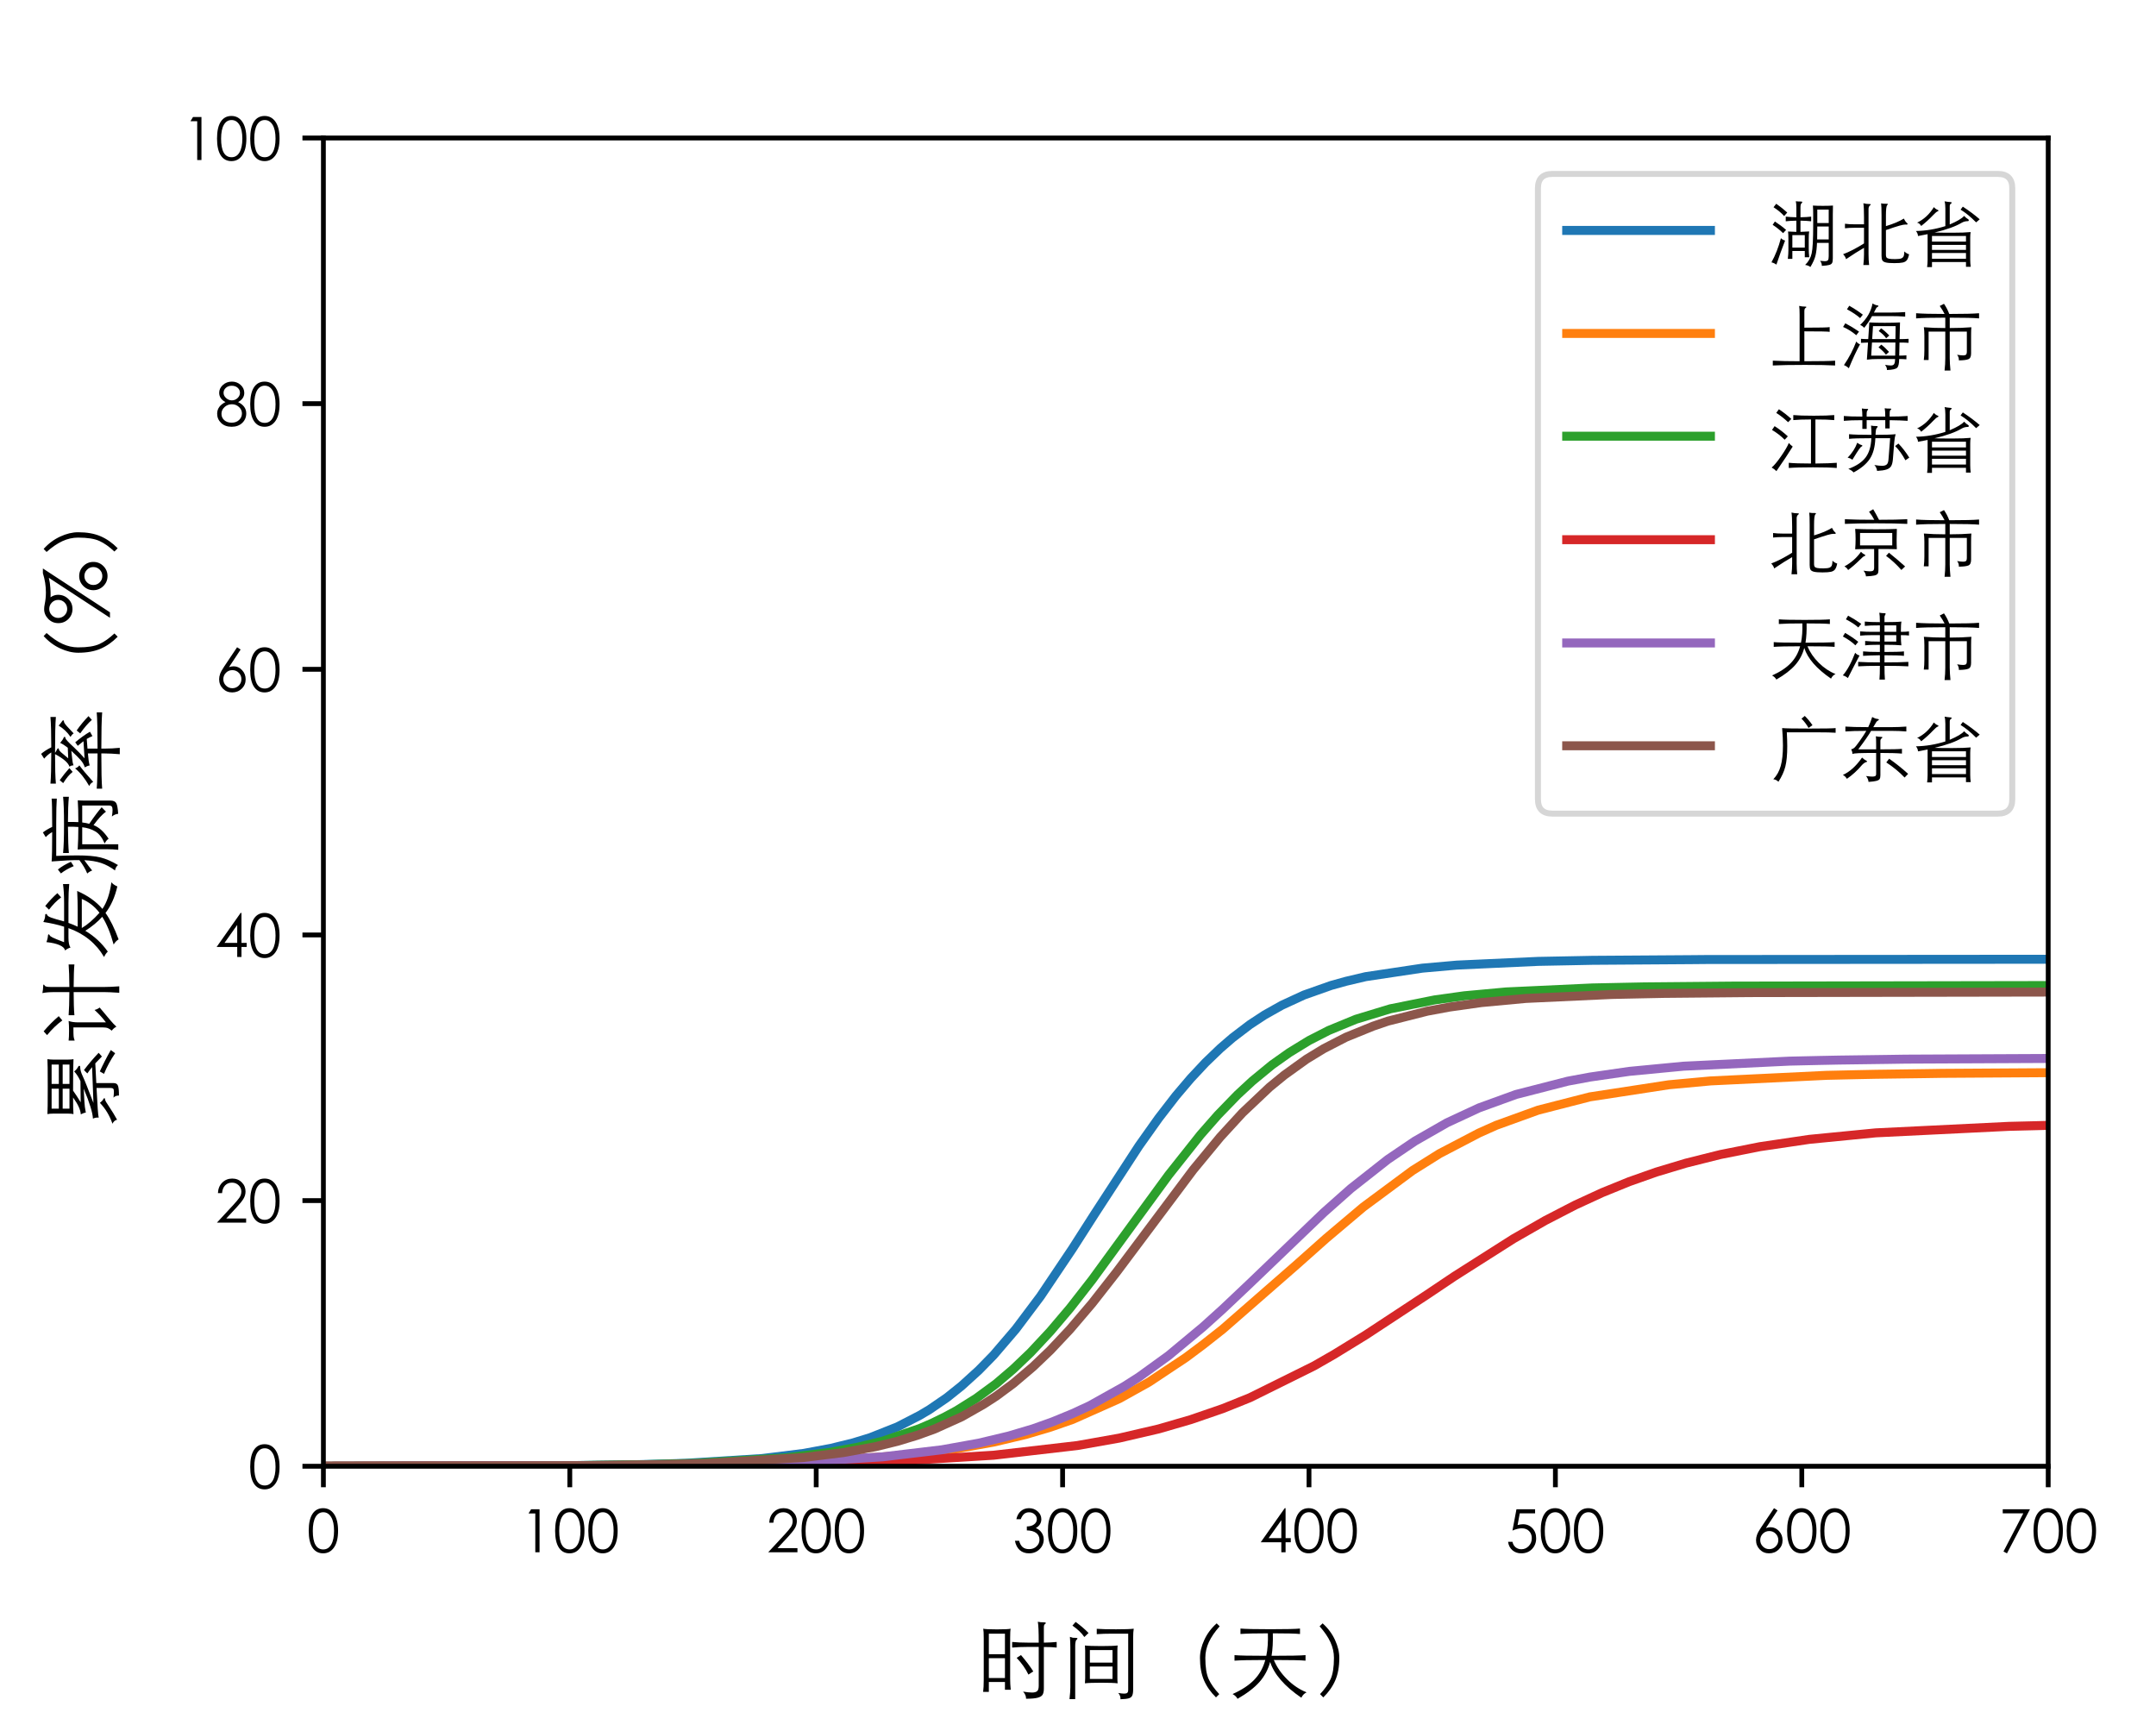 <?xml version="1.0" encoding="utf-8" standalone="no"?>
<!DOCTYPE svg PUBLIC "-//W3C//DTD SVG 1.1//EN"
  "http://www.w3.org/Graphics/SVG/1.1/DTD/svg11.dtd">
<!-- Created with matplotlib (https://matplotlib.org/) -->
<svg height="288pt" version="1.1" viewBox="0 0 360 288" width="360pt" xmlns="http://www.w3.org/2000/svg" xmlns:xlink="http://www.w3.org/1999/xlink">
 <defs>
  <style type="text/css">
*{stroke-linecap:butt;stroke-linejoin:round;}
  </style>
 </defs>
 <g id="figure_1">
  <g id="patch_1">
   <path d="M 0 288 
L 360 288 
L 360 0 
L 0 0 
z
" style="fill:#ffffff;"/>
  </g>
  <g id="axes_1">
   <g id="patch_2">
    <path d="M 54 244.8 
L 342 244.8 
L 342 23.04 
L 54 23.04 
z
" style="fill:#ffffff;"/>
   </g>
   <g id="matplotlib.axis_1">
    <g id="xtick_1">
     <g id="line2d_1">
      <defs>
       <path d="M 0 0 
L 0 3.5 
" id="m844ae0f417" style="stroke:#000000;stroke-width:0.8;"/>
      </defs>
      <g>
       <use style="stroke:#000000;stroke-width:0.8;" x="54" xlink:href="#m844ae0f417" y="244.8"/>
      </g>
     </g>
     <g id="text_1">
      <!-- 0 -->
      <defs>
       <path d="M 27.297 -1.797 
Q 15.703 -1.797 9.453 7.75 
Q 3.203 17.297 3.203 35.906 
Q 3.203 54.5 9.453 64.047 
Q 15.703 73.594 27.297 73.594 
Q 38.703 73.594 45.453 63.844 
Q 52.203 54.094 52.203 35.906 
Q 52.203 17.703 45.391 7.953 
Q 38.594 -1.797 27.297 -1.797 
z
M 27.5 66.797 
Q 19.203 66.797 14.594 58.797 
Q 10 50.797 10 35.703 
Q 10 4.703 27.5 4.703 
Q 36 4.703 40.75 12.844 
Q 45.5 21 45.5 35.703 
Q 45.5 50.797 40.594 58.797 
Q 35.703 66.797 27.5 66.797 
z
" id="STXihei-48"/>
      </defs>
      <g transform="translate(51.23 259.159)scale(0.1 -0.1)">
       <use xlink:href="#STXihei-48"/>
      </g>
     </g>
    </g>
    <g id="xtick_2">
     <g id="line2d_2">
      <g>
       <use style="stroke:#000000;stroke-width:0.8;" x="95.143" xlink:href="#m844ae0f417" y="244.8"/>
      </g>
     </g>
     <g id="text_2">
      <!-- 100 -->
      <defs>
       <path d="M 18.5 71.797 
L 32.594 71.797 
L 32.594 0 
L 25.5 0 
L 25.5 64.797 
L 14.203 64.797 
z
" id="STXihei-49"/>
      </defs>
      <g transform="translate(86.832 259.159)scale(0.1 -0.1)">
       <use xlink:href="#STXihei-49"/>
       <use x="55.4" xlink:href="#STXihei-48"/>
       <use x="110.8" xlink:href="#STXihei-48"/>
      </g>
     </g>
    </g>
    <g id="xtick_3">
     <g id="line2d_3">
      <g>
       <use style="stroke:#000000;stroke-width:0.8;" x="136.286" xlink:href="#m844ae0f417" y="244.8"/>
      </g>
     </g>
     <g id="text_3">
      <!-- 200 -->
      <defs>
       <path d="M 11.594 49.297 
L 4.703 49.297 
Q 5.203 60.297 12 66.938 
Q 18.797 73.594 28.594 73.594 
Q 38.094 73.594 44.438 67.344 
Q 50.797 61.094 50.797 52.094 
Q 50.797 45.406 47.25 39.703 
Q 43.703 34 36.5 26.203 
L 18.594 6.906 
L 51.797 6.906 
L 51.797 0 
L 3 0 
L 30.406 29.594 
Q 37.594 37.406 40.688 41.906 
Q 43.797 46.406 43.797 52 
Q 43.797 58 39.25 62.391 
Q 34.703 66.797 28.203 66.797 
Q 21.203 66.797 16.75 62.25 
Q 12.297 57.703 11.594 49.297 
z
" id="STXihei-50"/>
      </defs>
      <g transform="translate(127.975 259.159)scale(0.1 -0.1)">
       <use xlink:href="#STXihei-50"/>
       <use x="55.4" xlink:href="#STXihei-48"/>
       <use x="110.8" xlink:href="#STXihei-48"/>
      </g>
     </g>
    </g>
    <g id="xtick_4">
     <g id="line2d_4">
      <g>
       <use style="stroke:#000000;stroke-width:0.8;" x="177.429" xlink:href="#m844ae0f417" y="244.8"/>
      </g>
     </g>
     <g id="text_4">
      <!-- 300 -->
      <defs>
       <path d="M 13.203 55.203 
L 5.906 55.203 
Q 7.906 64.094 13.547 68.844 
Q 19.203 73.594 27 73.594 
Q 35.5 73.594 41.547 68.188 
Q 47.594 62.797 47.594 55.094 
Q 47.594 45.797 38.406 40.406 
Q 44.703 37.797 48.141 32.641 
Q 51.594 27.5 51.594 21.406 
Q 51.594 11.906 44.641 5.047 
Q 37.703 -1.797 27.094 -1.797 
Q 17.703 -1.797 11.594 3.547 
Q 5.5 8.906 3.5 19.203 
L 10.5 19.203 
Q 12.406 12.094 16.344 8.641 
Q 20.297 5.203 27.203 5.203 
Q 34.703 5.203 39.594 9.797 
Q 44.5 14.406 44.5 20.797 
Q 44.5 28 39.094 32.141 
Q 33.703 36.297 23.406 36.5 
L 23.406 43.094 
Q 30.797 43.094 35.438 46.5 
Q 40.094 49.906 40.094 55.094 
Q 40.094 60 36.344 63.344 
Q 32.594 66.703 27 66.703 
Q 22 66.703 18.75 63.844 
Q 15.5 61 13.203 55.203 
z
" id="STXihei-51"/>
      </defs>
      <g transform="translate(169.118 259.159)scale(0.1 -0.1)">
       <use xlink:href="#STXihei-51"/>
       <use x="55.4" xlink:href="#STXihei-48"/>
       <use x="110.8" xlink:href="#STXihei-48"/>
      </g>
     </g>
    </g>
    <g id="xtick_5">
     <g id="line2d_5">
      <g>
       <use style="stroke:#000000;stroke-width:0.8;" x="218.571" xlink:href="#m844ae0f417" y="244.8"/>
      </g>
     </g>
     <g id="text_5">
      <!-- 400 -->
      <defs>
       <path d="M 42.594 73.594 
L 44 73.594 
L 44 23.594 
L 52.703 23.594 
L 52.703 16.703 
L 44 16.703 
L 44 0 
L 36.906 0 
L 36.906 16.703 
L 2.5 16.703 
z
M 36.906 23.594 
L 36.906 53.5 
L 15.703 23.594 
z
" id="STXihei-52"/>
      </defs>
      <g transform="translate(210.26 259.159)scale(0.1 -0.1)">
       <use xlink:href="#STXihei-52"/>
       <use x="55.4" xlink:href="#STXihei-48"/>
       <use x="110.8" xlink:href="#STXihei-48"/>
      </g>
     </g>
    </g>
    <g id="xtick_6">
     <g id="line2d_6">
      <g>
       <use style="stroke:#000000;stroke-width:0.8;" x="259.714" xlink:href="#m844ae0f417" y="244.8"/>
      </g>
     </g>
     <g id="text_6">
      <!-- 500 -->
      <defs>
       <path d="M 49.203 71.797 
L 49.203 65 
L 23.594 65 
L 20 45.406 
Q 24.797 46.797 29 46.797 
Q 38.406 46.797 44.703 40.141 
Q 51 33.5 51 23.297 
Q 51 12.703 44.141 5.453 
Q 37.297 -1.797 26 -1.797 
Q 17.406 -1.797 11.344 3.344 
Q 5.297 8.5 4.094 17.406 
L 11.406 17.406 
Q 12.703 11.406 16.797 8.203 
Q 20.906 5 26.297 5 
Q 33.406 5 38.547 10.297 
Q 43.703 15.594 43.703 23.5 
Q 43.703 30.703 39.203 35.344 
Q 34.703 40 27 40 
Q 20.203 40 11.406 36.203 
L 18.094 71.797 
z
" id="STXihei-53"/>
      </defs>
      <g transform="translate(251.403 259.159)scale(0.1 -0.1)">
       <use xlink:href="#STXihei-53"/>
       <use x="55.4" xlink:href="#STXihei-48"/>
       <use x="110.8" xlink:href="#STXihei-48"/>
      </g>
     </g>
    </g>
    <g id="xtick_7">
     <g id="line2d_7">
      <g>
       <use style="stroke:#000000;stroke-width:0.8;" x="300.857" xlink:href="#m844ae0f417" y="244.8"/>
      </g>
     </g>
     <g id="text_7">
      <!-- 600 -->
      <defs>
       <path d="M 36.703 73.594 
L 42.594 69.797 
L 23.203 40.406 
Q 27.297 41.797 31 41.797 
Q 39 41.797 45 35.438 
Q 51 29.094 51 20.094 
Q 51 10.797 44.453 4.5 
Q 37.906 -1.797 28.5 -1.797 
Q 19.203 -1.797 12.953 4.594 
Q 6.703 11 6.703 20.203 
Q 6.703 24.594 8.391 29.25 
Q 10.094 33.906 14.906 41.094 
z
M 43.906 20.297 
Q 43.906 26.594 39.5 31 
Q 35.094 35.406 28.797 35.406 
Q 22.5 35.406 18.094 31 
Q 13.703 26.594 13.703 20.297 
Q 13.703 14 18.141 9.594 
Q 22.594 5.203 28.797 5.203 
Q 35 5.203 39.453 9.594 
Q 43.906 14 43.906 20.297 
z
" id="STXihei-54"/>
      </defs>
      <g transform="translate(292.546 259.159)scale(0.1 -0.1)">
       <use xlink:href="#STXihei-54"/>
       <use x="55.4" xlink:href="#STXihei-48"/>
       <use x="110.8" xlink:href="#STXihei-48"/>
      </g>
     </g>
    </g>
    <g id="xtick_8">
     <g id="line2d_8">
      <g>
       <use style="stroke:#000000;stroke-width:0.8;" x="342" xlink:href="#m844ae0f417" y="244.8"/>
      </g>
     </g>
     <g id="text_8">
      <!-- 700 -->
      <defs>
       <path d="M 7.203 71.797 
L 52.703 71.797 
L 14.297 -1.797 
L 8.406 1.203 
L 41.594 65 
L 7.203 65 
z
" id="STXihei-55"/>
      </defs>
      <g transform="translate(333.689 259.159)scale(0.1 -0.1)">
       <use xlink:href="#STXihei-55"/>
       <use x="55.4" xlink:href="#STXihei-48"/>
       <use x="110.8" xlink:href="#STXihei-48"/>
      </g>
     </g>
    </g>
    <g id="text_9">
     <!-- 时间（天） -->
     <defs>
      <path d="M 74.594 51.094 
Q 74.594 70.594 73.5 76 
Q 76.094 75.297 81.297 75.297 
Q 83 75.297 83 74.5 
Q 83 73.703 81.844 73.047 
Q 80.703 72.406 80.703 69.094 
L 80.703 51.094 
Q 89.094 51.203 96 51.906 
L 96 45.203 
Q 90.594 45.906 80.703 45.906 
L 80.703 -3.703 
Q 80.703 -8.406 79.25 -10.906 
Q 77.797 -13.406 73.297 -14.594 
Q 68.797 -15.797 59.5 -15.797 
Q 59.5 -11.094 55.906 -7.297 
Q 62.594 -8.406 66.641 -8.406 
Q 70.703 -8.406 72.641 -6.797 
Q 74.594 -5.203 74.594 -0.297 
L 74.594 46 
L 61.797 46 
Q 50.906 46 42.906 45.203 
L 42.906 51.906 
Q 50.797 51.094 61.797 51.094 
z
M 15.094 4.203 
L 15.094 -7.594 
L 8.297 -7.594 
Q 9 -1.906 9 6.703 
L 9 56.594 
Q 9 64.594 8.406 67.703 
Q 11.594 66.906 24.75 66.906 
Q 37.906 66.906 41.094 67.703 
Q 40.5 65.094 40.5 56.594 
L 40.5 8.094 
Q 40.5 1.703 41.203 -5.094 
L 34.297 -5.094 
L 34.297 4.203 
z
M 34.297 37.297 
L 34.297 61.797 
L 15.094 61.797 
L 15.094 37.297 
z
M 34.297 8.906 
L 34.297 32.594 
L 15.094 32.594 
L 15.094 8.906 
z
M 68.094 16.797 
L 62.297 13 
Q 57.297 23.406 48.297 32.906 
L 53.406 36.297 
Q 62.797 25.297 68.094 16.797 
z
" id="STXihei-26102"/>
      <path d="M 34 62.594 
L 29 57.797 
Q 24.203 64.906 14.797 71.406 
L 18.594 75.797 
Q 27.797 69.094 34 62.594 
z
M 87.906 67.703 
Q 87.203 64.094 87.203 56.406 
L 87.203 -4.703 
Q 87.203 -9.797 86.047 -12.141 
Q 84.906 -14.5 81.844 -15.344 
Q 78.797 -16.203 72.094 -16.406 
Q 72.406 -12.297 69.406 -8.906 
Q 74 -9.703 76.5 -9.703 
Q 79 -9.703 80.141 -8.797 
Q 81.297 -7.906 81.297 -5 
L 81.297 61.797 
L 62.203 61.797 
Q 51.5 61.797 43.797 61.203 
L 43.797 67.594 
Q 51.297 67 66.688 67 
Q 82.094 67 87.906 67.703 
z
M 11.797 58 
Q 14.297 57.094 15.188 56.938 
Q 16.094 56.797 18.438 56.797 
Q 20.797 56.797 20.797 56.047 
Q 20.797 55.297 19.297 54.094 
Q 18.906 53.797 18.5 51.797 
Q 18.094 49.797 18.094 47.5 
L 18.094 -16.297 
L 11.297 -16.297 
Q 12.297 -7.297 12.297 -2.406 
L 12.297 45.406 
Q 12.297 51.906 11.797 58 
z
M 68.703 2.594 
Q 63.203 3.297 49.141 3.297 
Q 35.094 3.297 29.703 2.594 
Q 30 7.094 30 8.797 
L 30 41.5 
Q 30 44.5 29.703 47.703 
Q 35 47 49.094 47 
Q 63.203 47 68.703 47.703 
Q 68.406 45.203 68.406 41.5 
L 68.406 8.797 
Q 68.406 5.203 68.703 2.594 
z
M 62.594 27.297 
L 62.594 42.203 
L 35.594 42.203 
L 35.594 27.297 
z
M 35.594 22.594 
L 35.594 7.797 
L 62.594 7.797 
L 62.594 22.594 
z
" id="STXihei-38388"/>
      <path d="M 90.406 70.594 
Q 81.703 60.797 77.5 51.688 
Q 73.297 42.594 73.297 33 
Q 73.297 16.203 77.344 7.453 
Q 81.406 -1.297 89.906 -10.297 
L 86 -14.203 
Q 76.406 -4.797 71.656 6.25 
Q 66.906 17.297 66.906 32.906 
Q 66.906 43.203 72.047 54.344 
Q 77.203 65.5 86.797 74.094 
z
" id="STXihei-65288"/>
      <path d="M 47.906 62.203 
Q 25.906 62.203 15.203 61.406 
L 15.203 67.906 
Q 23.703 67.094 51.047 67.094 
Q 78.406 67.094 86.203 67.906 
L 86.203 61.406 
Q 78.406 62.203 53.797 62.203 
Q 54.203 46.906 52.297 35.406 
Q 84.406 35.406 92.797 36.203 
L 92.797 29.594 
Q 84.906 30.406 55 30.406 
Q 60.203 17.906 70.844 7.344 
Q 81.5 -3.203 94.094 -8.203 
Q 90.094 -9.906 87.797 -14.594 
Q 57.594 6.094 50.594 28.094 
Q 47 14.594 37.953 4.297 
Q 28.906 -6 11.703 -15.906 
Q 10.094 -12.594 5.797 -10.203 
Q 22.406 -2.797 31.75 6.953 
Q 41.094 16.703 44.797 30.406 
Q 18.5 30.406 8.094 29.594 
L 8.094 36.203 
Q 15.906 35.406 46 35.406 
Q 48.406 46.797 47.906 62.203 
z
" id="STXihei-22825"/>
      <path d="M 13.203 74.094 
Q 22.797 65.5 27.938 54.344 
Q 33.094 43.203 33.094 32.906 
Q 33.094 17.297 28.344 6.25 
Q 23.594 -4.797 14 -14.203 
L 10.094 -10.297 
Q 18.594 -1.297 22.641 7.453 
Q 26.703 16.203 26.703 33 
Q 26.703 42.594 22.5 51.688 
Q 18.297 60.797 9.594 70.594 
z
" id="STXihei-65289"/>
     </defs>
     <g transform="translate(163 281.403)scale(0.14 -0.14)">
      <use xlink:href="#STXihei-26102"/>
      <use x="100" xlink:href="#STXihei-38388"/>
      <use x="200" xlink:href="#STXihei-65288"/>
      <use x="300" xlink:href="#STXihei-22825"/>
      <use x="400" xlink:href="#STXihei-65289"/>
     </g>
    </g>
   </g>
   <g id="matplotlib.axis_2">
    <g id="ytick_1">
     <g id="line2d_9">
      <defs>
       <path d="M 0 0 
L -3.5 0 
" id="m0306d493b7" style="stroke:#000000;stroke-width:0.8;"/>
      </defs>
      <g>
       <use style="stroke:#000000;stroke-width:0.8;" x="54" xlink:href="#m0306d493b7" y="244.8"/>
      </g>
     </g>
     <g id="text_10">
      <!-- 0 -->
      <g transform="translate(41.459 248.48)scale(0.1 -0.1)">
       <use xlink:href="#STXihei-48"/>
      </g>
     </g>
    </g>
    <g id="ytick_2">
     <g id="line2d_10">
      <g>
       <use style="stroke:#000000;stroke-width:0.8;" x="54" xlink:href="#m0306d493b7" y="200.448"/>
      </g>
     </g>
     <g id="text_11">
      <!-- 20 -->
      <g transform="translate(35.919 204.128)scale(0.1 -0.1)">
       <use xlink:href="#STXihei-50"/>
       <use x="55.4" xlink:href="#STXihei-48"/>
      </g>
     </g>
    </g>
    <g id="ytick_3">
     <g id="line2d_11">
      <g>
       <use style="stroke:#000000;stroke-width:0.8;" x="54" xlink:href="#m0306d493b7" y="156.096"/>
      </g>
     </g>
     <g id="text_12">
      <!-- 40 -->
      <g transform="translate(35.919 159.776)scale(0.1 -0.1)">
       <use xlink:href="#STXihei-52"/>
       <use x="55.4" xlink:href="#STXihei-48"/>
      </g>
     </g>
    </g>
    <g id="ytick_4">
     <g id="line2d_12">
      <g>
       <use style="stroke:#000000;stroke-width:0.8;" x="54" xlink:href="#m0306d493b7" y="111.744"/>
      </g>
     </g>
     <g id="text_13">
      <!-- 60 -->
      <g transform="translate(35.919 115.424)scale(0.1 -0.1)">
       <use xlink:href="#STXihei-54"/>
       <use x="55.4" xlink:href="#STXihei-48"/>
      </g>
     </g>
    </g>
    <g id="ytick_5">
     <g id="line2d_13">
      <g>
       <use style="stroke:#000000;stroke-width:0.8;" x="54" xlink:href="#m0306d493b7" y="67.392"/>
      </g>
     </g>
     <g id="text_14">
      <!-- 80 -->
      <defs>
       <path d="M 38.406 39.406 
Q 52 32.703 52 20.594 
Q 52 11 45.25 4.594 
Q 38.5 -1.797 27.594 -1.797 
Q 16.594 -1.797 10 4.594 
Q 3.406 11 3.406 20 
Q 3.406 32.594 17.297 39.406 
Q 6.797 45 6.797 54.906 
Q 6.797 62.297 12.938 67.938 
Q 19.094 73.594 28.094 73.594 
Q 36.5 73.594 42.594 68.094 
Q 48.703 62.594 48.703 54.703 
Q 48.703 45.094 38.406 39.406 
z
M 41.5 55 
Q 41.5 59.797 37.75 63.25 
Q 34 66.703 27.703 66.703 
Q 21.906 66.703 18 63.25 
Q 14.094 59.797 14.094 54.797 
Q 14.094 50 18.344 46.141 
Q 22.594 42.297 28 42.297 
Q 33.406 42.297 37.453 46.094 
Q 41.5 49.906 41.5 55 
z
M 44.797 20.5 
Q 44.797 26.594 39.844 31.188 
Q 34.906 35.797 28.094 35.797 
Q 20.797 35.797 15.688 31.047 
Q 10.594 26.297 10.594 19.797 
Q 10.594 13.406 15.297 9.203 
Q 20 5 27.703 5 
Q 35.203 5 40 9.5 
Q 44.797 14 44.797 20.5 
z
" id="STXihei-56"/>
      </defs>
      <g transform="translate(35.919 71.072)scale(0.1 -0.1)">
       <use xlink:href="#STXihei-56"/>
       <use x="55.4" xlink:href="#STXihei-48"/>
      </g>
     </g>
    </g>
    <g id="ytick_6">
     <g id="line2d_14">
      <g>
       <use style="stroke:#000000;stroke-width:0.8;" x="54" xlink:href="#m0306d493b7" y="23.04"/>
      </g>
     </g>
     <g id="text_15">
      <!-- 100 -->
      <g transform="translate(30.378 26.72)scale(0.1 -0.1)">
       <use xlink:href="#STXihei-49"/>
       <use x="55.4" xlink:href="#STXihei-48"/>
       <use x="110.8" xlink:href="#STXihei-48"/>
      </g>
     </g>
    </g>
    <g id="text_16">
     <!-- 累计发病率（%） -->
     <defs>
      <path d="M 47 26.297 
L 33.094 25.594 
Q 25.094 25.203 18.5 23.797 
Q 18.203 26.406 16.406 29.797 
Q 24.406 30.203 36.5 39 
Q 21.797 39 16.703 38.5 
Q 17.297 40.797 17.297 45.094 
L 17.297 62.594 
Q 17.297 66.703 16.703 69.594 
Q 20.703 69.203 49.391 69.203 
Q 78.094 69.203 82.203 69.594 
Q 81.703 65.703 81.703 62.594 
L 81.703 45.094 
Q 81.703 41 82.203 38.5 
Q 75.203 39 44.703 39 
Q 38.797 34.797 30.797 29.906 
L 56 30.203 
Q 63.203 33.5 67.594 37.703 
Q 70 34.5 73.406 32.797 
Q 74.297 32.297 74.297 31.594 
Q 74.297 30.5 72.797 30.5 
Q 68.203 30.5 61.953 27.5 
Q 55.703 24.5 30 14.703 
L 72.703 16.297 
Q 69.094 19.297 65.203 22 
L 69.203 26 
Q 79.703 18.094 89.797 8.5 
L 85.406 4.594 
Q 81.094 8.906 77.203 12.5 
L 53.703 11.297 
L 53.703 -9.406 
Q 53.703 -13.703 50 -14.75 
Q 46.297 -15.797 38.797 -15.703 
Q 39.094 -12 36.406 -9.203 
Q 41 -9.703 43.641 -9.703 
Q 46.297 -9.703 47.094 -8.75 
Q 47.906 -7.797 47.906 -5 
L 47.906 11 
Q 16.094 9.5 12.5 8.406 
Q 12.906 12.094 11.297 15.297 
Q 22 15.797 47 26.297 
z
M 52.703 56 
L 75.797 56 
L 75.797 64.594 
L 52.703 64.594 
z
M 47 64.594 
L 23.203 64.594 
L 23.203 56 
L 47 56 
z
M 52.703 51.406 
L 52.703 43.297 
L 75.797 43.297 
L 75.797 51.406 
z
M 47 43.297 
L 47 51.406 
L 23.203 51.406 
L 23.203 43.297 
z
M 93.094 -6 
L 89.297 -11.203 
Q 77.297 -3 64.703 2.094 
L 67.594 7.094 
Q 80.094 1.406 93.094 -6 
z
M 30.094 7 
Q 32.5 3.906 34.406 3 
Q 35.703 2.406 35.703 1.656 
Q 35.703 0.906 33.594 0.703 
Q 32.297 0.594 25.297 -4.156 
Q 18.297 -8.906 10 -13.5 
Q 9.203 -9.797 5.203 -8 
Q 19.703 -3 30.094 7 
z
" id="STXihei-32047"/>
      <path d="M 68.297 43.406 
Q 85.297 43.5 95.203 44.297 
L 95.203 37.406 
Q 87.203 38.203 68.297 38.297 
L 68.297 1.906 
Q 68.297 -5.703 69.094 -16.094 
L 61.406 -16.094 
Q 62.203 -3.703 62.203 1.906 
L 62.203 38.297 
Q 44.406 38.297 34.594 37.406 
L 34.594 44.297 
Q 44.797 43.5 62.203 43.406 
L 62.203 60.297 
Q 62.203 70.703 61 75.594 
Q 65.703 74.703 68.453 74.703 
Q 71.203 74.703 71.203 74.094 
Q 71.203 73.5 69.75 72.703 
Q 68.297 71.906 68.297 65.297 
z
M 33.5 56.094 
L 28.406 51.797 
Q 21.5 61.297 10.906 70 
L 15.406 74.094 
Q 25.094 65.906 33.5 56.094 
z
M 26.094 32.297 
L 26.094 -0.203 
Q 34 5.703 40.906 13.406 
Q 41.703 9.906 43.797 7.297 
L 28.906 -5.203 
Q 24.094 -9.203 21 -12.703 
Q 19.203 -9.297 16.203 -7.094 
Q 18.406 -4.594 19.25 -2.438 
Q 20.094 -0.297 20.094 4 
L 20.094 38.594 
Q 12.094 38.594 9.75 38.391 
Q 7.406 38.203 4.406 37.094 
L 4.406 44.297 
Q 8.406 43.797 15.797 43.797 
Q 23.203 43.797 27.797 44.297 
Q 26.094 40.094 26.094 32.297 
z
" id="STXihei-35745"/>
      <path d="M 35.297 24.406 
Q 25.797 8.406 10.5 -2.406 
Q 7.703 0.5 4 2 
Q 28.5 16.406 38.5 44.5 
L 27.094 44.5 
Q 18.703 44.5 15.297 42.094 
Q 14.297 45.703 11.797 48.594 
Q 15.5 49.094 18.141 54.938 
Q 20.797 60.797 21.797 70.797 
Q 25.703 69.203 29.906 68.906 
Q 31.094 68.797 31.094 68.094 
Q 31.094 67.406 29.938 66.906 
Q 28.797 66.406 27.188 63.203 
Q 25.594 60 21.703 49.703 
L 40.203 49.703 
Q 43.797 61 45.797 74.5 
Q 49.906 72.297 53.594 72.297 
Q 55.406 72.297 55.406 71.203 
Q 55.406 70.297 54 69.75 
Q 52.594 69.203 51.094 65.297 
Q 49.594 61.406 46.5 49.703 
L 68.203 49.703 
Q 82 49.703 91 51 
L 91.094 43.594 
Q 81.703 44.5 68.297 44.5 
L 44.703 44.5 
Q 42.797 39 40.203 33.5 
L 60.703 33.5 
Q 71.094 33.5 82.797 34.094 
Q 74.594 15.203 61.406 4 
Q 73.297 -4.094 93.203 -6.703 
Q 90.297 -8.906 88.203 -13.797 
Q 69.297 -9.5 56.594 0.297 
Q 44.906 -8 25.094 -15.297 
Q 22.906 -11.703 18.906 -9.406 
Q 39.406 -3.797 52 4.203 
Q 43 12.297 35.297 24.406 
z
M 38.594 28.594 
Q 44.594 18.406 56.797 7.5 
Q 68 16 73.297 28.594 
z
M 80.203 57.703 
L 75.203 53.203 
Q 69.297 61.094 60.5 67.703 
L 64.906 72.203 
Q 74.203 64.594 80.203 57.703 
z
" id="STXihei-21457"/>
      <path d="M 19.594 31.5 
Q 19.703 43.5 18 64.594 
Q 24.203 63.906 53 63.906 
Q 50.797 68 47 71.594 
L 52.594 75 
Q 56.094 70.5 59.203 63.906 
Q 88.594 63.906 92.906 64.594 
L 92.906 58.406 
Q 84.594 59.094 64.297 59.094 
L 24.594 59.094 
Q 25.203 43.594 25.203 34.203 
Q 25.203 15.906 22.75 6.156 
Q 20.297 -3.594 13.703 -14.594 
Q 11.5 -11.797 7.297 -11 
Q 13.406 -2.797 16.203 5.641 
Q 19 14.094 19.5 25.594 
Q 11.297 19.703 7.203 16.203 
Q 6.094 19.406 3.594 22.094 
Q 11.406 25.203 19.594 31.5 
z
M 17.594 41.594 
L 12.406 38.203 
Q 8.797 47 3.703 53.5 
L 8.406 57.094 
Q 13.5 50.797 17.594 41.594 
z
M 59.406 45.094 
Q 37.094 44.906 28.094 44 
L 28.094 50.906 
Q 38.594 49.797 61.844 49.797 
Q 85.094 49.797 95.094 50.906 
L 95.094 44 
Q 83.906 45.094 65.094 45.094 
Q 65.203 38.703 64.906 32.703 
Q 81.094 32.703 90.906 33.406 
Q 90.594 30 90.594 25.203 
L 90.594 -5.5 
Q 90.594 -10.703 87.594 -12.453 
Q 84.594 -14.203 74.797 -14.797 
Q 74.5 -10.797 71.594 -7.297 
Q 76.5 -8.094 79.297 -8.094 
Q 82.094 -8.094 83.391 -7.25 
Q 84.703 -6.406 84.703 -3.703 
L 84.703 28.094 
L 64.5 28.094 
Q 63.906 23.203 62.906 19.703 
Q 76.5 10.406 82.594 4.906 
L 77.406 -0.203 
Q 72.203 6.703 61.297 14.594 
Q 57.703 5 45.094 -3.406 
Q 43.203 -0.5 39.406 1.297 
Q 49.906 5.797 53.844 12.5 
Q 57.797 19.203 58.797 28.094 
L 38.5 28.094 
L 38.5 -14.906 
L 31.906 -14.906 
Q 32.594 -8.203 32.594 -1.594 
L 32.594 25.5 
Q 32.594 31 32.203 33.5 
Q 43.906 32.703 59.094 32.703 
Q 59.5 37.797 59.406 45.094 
z
" id="STXihei-30149"/>
      <path d="M 46 60.5 
Q 21.906 60.5 10.797 59.5 
L 10.797 66 
Q 21.406 65 48 65 
Q 45.203 69.594 40.594 73.5 
L 46.297 77.094 
Q 50.297 72.594 54.094 65 
Q 79.203 65 90.297 66 
L 90.297 59.5 
Q 79.094 60.5 47.5 60.5 
Q 49.5 59.094 51.203 58.344 
Q 52.906 57.594 52.906 56.797 
Q 52.906 56 51.406 55.797 
Q 49.906 55.594 47.047 52 
Q 44.203 48.406 41 44.797 
L 53.594 45.297 
Q 57.5 50.203 59.406 54.406 
Q 63.297 51.094 64.938 50.547 
Q 66.594 50 66.594 49.094 
Q 66.594 48.203 64.844 48 
Q 63.094 47.797 53.906 37.797 
Q 47.594 31.094 41 25.297 
L 61.406 26.594 
Q 59.406 29.203 55.906 33.406 
L 60.094 36.406 
Q 67.797 27.297 72.703 18.906 
L 67.5 15.906 
Q 66.094 19.406 64.094 22.703 
L 52.594 21.797 
L 52.594 9.797 
Q 85.297 9.797 95.797 10.797 
L 95.797 4.297 
Q 82.703 5.297 52.594 5.297 
L 52.594 1.094 
Q 52.594 -7.5 53.5 -16.703 
L 45.906 -16.703 
Q 46.797 -5.906 46.797 1.094 
L 46.797 5.297 
Q 16 5.297 4.797 4.297 
L 4.797 10.797 
Q 15.797 9.797 46.797 9.797 
L 46.797 21.297 
Q 37.297 20.594 32.5 19.203 
Q 32 22.203 30.203 25 
Q 34.703 26.297 38.844 29.891 
Q 43 33.5 49.906 41.094 
L 40.094 40 
Q 35.594 39.594 32.594 38.5 
Q 32.594 41.406 31 43.297 
Q 38 45.406 46 60.5 
z
M 80 56.203 
Q 83.297 53.297 84.797 52.391 
Q 86.297 51.5 86.297 50.797 
Q 86.297 49.906 85.047 49.906 
Q 83.797 49.906 81.844 48.453 
Q 79.906 47 76.656 43.891 
Q 73.406 40.797 70.703 38.297 
Q 69.406 40.5 66.5 42 
Q 74.906 47.703 80 56.203 
z
M 29.297 43.406 
L 24.797 39.5 
Q 20.594 45 11.406 50.797 
L 14.906 54.906 
Q 22.797 49.297 29.297 43.406 
z
M 32.594 31.5 
Q 25.703 26.5 12.906 15 
Q 11.094 18.5 7.906 19.703 
Q 21.5 27.406 29 36.594 
Q 30 33.406 32.594 31.5 
z
M 91.297 20.594 
L 86.797 16.594 
Q 81.297 23 70.703 30.5 
L 74.203 34.703 
Q 83.297 28.406 91.297 20.594 
z
" id="STXihei-29575"/>
      <path d="M 67.406 75 
L 15.094 -5 
L 8.594 -5 
L 56.297 67.906 
Q 50.5 66.5 44.453 66.094 
Q 38.406 65.703 35.594 65.797 
L 33 65.906 
Q 36 61.703 36 57 
Q 36 49.797 31.141 44.75 
Q 26.297 39.703 19 39.703 
Q 12 39.703 7.094 44.594 
Q 2.203 49.5 2.203 56.594 
Q 2.203 63.703 7.25 68.594 
Q 12.297 73.5 18.906 73.5 
Q 21.594 73.5 25 72.797 
Q 31.594 71.406 38.906 71.406 
Q 50.5 71.406 61.703 75 
z
M 29.906 56.703 
Q 29.906 61.203 26.75 64.297 
Q 23.594 67.406 19.094 67.406 
Q 14.703 67.406 11.547 64.25 
Q 8.406 61.094 8.406 56.703 
Q 8.406 52.297 11.547 49.141 
Q 14.703 46 19.094 46 
Q 23.594 46 26.75 49.094 
Q 29.906 52.203 29.906 56.703 
z
M 41.5 14.797 
Q 41.5 21.703 46.453 26.703 
Q 51.406 31.703 58.297 31.703 
Q 65.297 31.703 70.25 26.75 
Q 75.203 21.797 75.203 14.797 
Q 75.203 7.797 70.25 2.844 
Q 65.297 -2.094 58.297 -2.094 
Q 51.406 -2.094 46.453 2.844 
Q 41.5 7.797 41.5 14.797 
z
M 69.094 14.797 
Q 69.094 19.203 65.938 22.344 
Q 62.797 25.5 58.297 25.5 
Q 53.906 25.5 50.797 22.344 
Q 47.703 19.203 47.703 14.797 
Q 47.703 10.406 50.797 7.25 
Q 53.906 4.094 58.297 4.094 
Q 62.797 4.094 65.938 7.188 
Q 69.094 10.297 69.094 14.797 
z
" id="STXihei-37"/>
     </defs>
     <g transform="translate(17.661 188.345)rotate(-90)scale(0.14 -0.14)">
      <use xlink:href="#STXihei-32047"/>
      <use x="100" xlink:href="#STXihei-35745"/>
      <use x="200" xlink:href="#STXihei-21457"/>
      <use x="300" xlink:href="#STXihei-30149"/>
      <use x="400" xlink:href="#STXihei-29575"/>
      <use x="500" xlink:href="#STXihei-65288"/>
      <use x="600" xlink:href="#STXihei-37"/>
      <use x="677.5" xlink:href="#STXihei-65289"/>
     </g>
    </g>
   </g>
   <g id="line2d_15">
    <path clip-path="url(#p97cef08b1e)" d="M 54 244.8 
L 95.966 244.689 
L 98.846 244.645 
L 106.663 244.534 
L 110.777 244.423 
L 114.48 244.312 
L 127.234 243.514 
L 134.229 242.649 
L 138.754 241.806 
L 142.457 240.897 
L 145.337 240.01 
L 149.863 238.214 
L 153.566 236.307 
L 155.211 235.331 
L 158.091 233.357 
L 160.56 231.384 
L 163.44 228.767 
L 165.909 226.239 
L 169.611 221.914 
L 173.726 216.437 
L 179.074 208.476 
L 182.777 202.688 
L 190.183 191.311 
L 193.474 186.677 
L 196.354 182.951 
L 198.823 180.046 
L 201.291 177.407 
L 203.76 175.034 
L 205.817 173.26 
L 208.697 171.065 
L 211.166 169.446 
L 214.046 167.827 
L 217.749 166.12 
L 222.274 164.523 
L 224.743 163.835 
L 228.034 163.059 
L 237.497 161.64 
L 243.257 161.13 
L 256.834 160.509 
L 262.594 160.398 
L 265.886 160.332 
L 282.343 160.221 
L 284.811 160.199 
L 341.589 160.154 
L 341.589 160.154 
" style="fill:none;stroke:#1f77b4;stroke-linecap:square;stroke-width:1.5;"/>
   </g>
   <g id="line2d_16">
    <path clip-path="url(#p97cef08b1e)" d="M 54 244.8 
L 102.137 244.689 
L 104.606 244.667 
L 114.891 244.556 
L 118.183 244.49 
L 124.354 244.379 
L 128.88 244.246 
L 132.583 244.135 
L 149.451 243.115 
L 159.326 241.939 
L 165.909 240.764 
L 171.257 239.5 
L 175.371 238.28 
L 179.074 236.994 
L 186.891 233.512 
L 191.829 230.763 
L 198 226.66 
L 200.88 224.509 
L 204.171 221.914 
L 216.514 211.137 
L 221.451 206.746 
L 227.623 201.535 
L 235.851 195.436 
L 240.377 192.598 
L 246.96 189.16 
L 249.84 187.874 
L 256.834 185.346 
L 265.474 183.129 
L 278.64 181.111 
L 285.634 180.467 
L 304.971 179.536 
L 309.909 179.425 
L 313.2 179.359 
L 321.429 179.248 
L 324.309 179.203 
L 341.589 179.093 
L 341.589 179.093 
" style="fill:none;stroke:#ff7f0e;stroke-linecap:square;stroke-width:1.5;"/>
   </g>
   <g id="line2d_17">
    <path clip-path="url(#p97cef08b1e)" d="M 54 244.8 
L 96.377 244.689 
L 99.257 244.645 
L 107.897 244.534 
L 112.011 244.423 
L 116.126 244.312 
L 131.349 243.381 
L 138.343 242.516 
L 143.28 241.607 
L 147.394 240.609 
L 153.566 238.502 
L 155.623 237.615 
L 157.68 236.617 
L 159.737 235.508 
L 163.029 233.446 
L 166.32 231.029 
L 169.2 228.567 
L 172.08 225.817 
L 175.371 222.291 
L 178.663 218.411 
L 182.366 213.665 
L 189.771 203.508 
L 195.12 196.19 
L 200.469 189.449 
L 203.349 186.167 
L 206.64 182.774 
L 209.109 180.49 
L 212.4 177.784 
L 215.28 175.744 
L 218.571 173.726 
L 221.863 172.041 
L 226.389 170.178 
L 232.149 168.426 
L 239.554 166.94 
L 244.491 166.253 
L 251.486 165.61 
L 265.886 164.944 
L 271.234 164.833 
L 274.526 164.767 
L 286.869 164.656 
L 289.337 164.634 
L 341.589 164.545 
L 341.589 164.545 
" style="fill:none;stroke:#2ca02c;stroke-linecap:square;stroke-width:1.5;"/>
   </g>
   <g id="line2d_18">
    <path clip-path="url(#p97cef08b1e)" d="M 54 244.8 
L 108.72 244.689 
L 111.189 244.667 
L 123.531 244.556 
L 126.411 244.512 
L 133.406 244.401 
L 137.109 244.312 
L 142.046 244.201 
L 148.217 243.979 
L 151.097 243.869 
L 165.909 242.959 
L 179.897 241.341 
L 186.891 240.099 
L 193.474 238.569 
L 198.823 237.016 
L 204.171 235.176 
L 208.697 233.357 
L 219.394 228.057 
L 222.686 226.172 
L 228.034 222.89 
L 238.32 216.126 
L 242.846 213.088 
L 252.72 206.813 
L 258.069 203.752 
L 263.006 201.202 
L 267.531 199.117 
L 272.057 197.277 
L 276.583 195.68 
L 281.52 194.194 
L 287.28 192.753 
L 293.863 191.445 
L 302.091 190.225 
L 313.2 189.138 
L 335.417 188.052 
L 339.943 187.941 
L 341.589 187.896 
L 341.589 187.896 
" style="fill:none;stroke:#d62728;stroke-linecap:square;stroke-width:1.5;"/>
   </g>
   <g id="line2d_19">
    <path clip-path="url(#p97cef08b1e)" d="M 54 244.8 
L 103.371 244.689 
L 105.84 244.667 
L 115.714 244.556 
L 119.006 244.49 
L 124.766 244.379 
L 129.703 244.223 
L 132.994 244.113 
L 147.394 243.226 
L 157.269 242.05 
L 163.44 240.941 
L 168.377 239.766 
L 172.491 238.546 
L 175.783 237.371 
L 179.074 236.018 
L 181.954 234.688 
L 187.714 231.472 
L 190.183 229.898 
L 195.12 226.327 
L 200.88 221.537 
L 204.171 218.566 
L 208.697 214.286 
L 221.04 202.444 
L 225.566 198.43 
L 231.737 193.573 
L 236.263 190.513 
L 241.611 187.453 
L 246.96 184.969 
L 253.131 182.729 
L 261.771 180.512 
L 265.474 179.824 
L 272.057 178.871 
L 281.109 178.006 
L 298.8 177.163 
L 303.737 177.052 
L 307.029 176.986 
L 315.257 176.875 
L 318.137 176.831 
L 341.589 176.72 
L 341.589 176.72 
" style="fill:none;stroke:#9467bd;stroke-linecap:square;stroke-width:1.5;"/>
   </g>
   <g id="line2d_20">
    <path clip-path="url(#p97cef08b1e)" d="M 54 244.8 
L 98.434 244.689 
L 101.314 244.645 
L 109.954 244.534 
L 113.657 244.445 
L 117.771 244.334 
L 134.229 243.336 
L 140.811 242.516 
L 146.16 241.54 
L 149.863 240.631 
L 153.154 239.633 
L 156.034 238.591 
L 160.56 236.551 
L 164.263 234.444 
L 166.32 233.113 
L 169.2 230.984 
L 172.491 228.19 
L 175.371 225.44 
L 178.663 221.937 
L 182.366 217.59 
L 186.48 212.334 
L 199.234 195.303 
L 203.76 189.826 
L 207.463 185.79 
L 211.989 181.51 
L 214.457 179.492 
L 218.16 176.831 
L 221.04 175.079 
L 224.743 173.172 
L 229.269 171.331 
L 231.737 170.488 
L 238.32 168.825 
L 242.023 168.138 
L 247.371 167.384 
L 254.777 166.696 
L 269.177 166.031 
L 274.526 165.92 
L 277.817 165.853 
L 289.749 165.743 
L 292.217 165.72 
L 341.589 165.632 
L 341.589 165.632 
" style="fill:none;stroke:#8c564b;stroke-linecap:square;stroke-width:1.5;"/>
   </g>
   <g id="patch_3">
    <path d="M 54 244.8 
L 54 23.04 
" style="fill:none;stroke:#000000;stroke-linecap:square;stroke-linejoin:miter;stroke-width:0.8;"/>
   </g>
   <g id="patch_4">
    <path d="M 342 244.8 
L 342 23.04 
" style="fill:none;stroke:#000000;stroke-linecap:square;stroke-linejoin:miter;stroke-width:0.8;"/>
   </g>
   <g id="patch_5">
    <path d="M 54 244.8 
L 342 244.8 
" style="fill:none;stroke:#000000;stroke-linecap:square;stroke-linejoin:miter;stroke-width:0.8;"/>
   </g>
   <g id="patch_6">
    <path d="M 54 23.04 
L 342 23.04 
" style="fill:none;stroke:#000000;stroke-linecap:square;stroke-linejoin:miter;stroke-width:0.8;"/>
   </g>
   <g id="legend_1">
    <g id="patch_7">
     <path d="M 259.2 135.838 
L 333.6 135.838 
Q 336 135.838 336 133.438 
L 336 31.44 
Q 336 29.04 333.6 29.04 
L 259.2 29.04 
Q 256.8 29.04 256.8 31.44 
L 256.8 133.438 
Q 256.8 135.838 259.2 135.838 
z
" style="fill:#ffffff;opacity:0.8;stroke:#cccccc;stroke-linejoin:miter;"/>
    </g>
    <g id="line2d_21">
     <path d="M 261.6 38.471 
L 285.6 38.471 
" style="fill:none;stroke:#1f77b4;stroke-linecap:square;stroke-width:1.5;"/>
    </g>
    <g id="line2d_22"/>
    <g id="text_17">
     <!-- 湖北省 -->
     <defs>
      <path d="M 51.297 6.406 
L 34 6.406 
L 34 -4.594 
L 27.703 -4.594 
Q 28.5 2.203 28.5 7.406 
L 28.5 22.594 
Q 28.5 30.297 28 33.5 
Q 31.594 33.203 39.594 33 
L 39.594 48.594 
Q 30.203 48.406 24.797 47.703 
L 24.797 54.203 
Q 30.203 53.5 39.594 53.297 
L 39.594 66.797 
Q 39.594 72.594 38.797 75.594 
Q 41.703 75.203 46.094 75.203 
Q 47.797 75.203 47.797 74.344 
Q 47.797 73.5 46.547 72.5 
Q 45.297 71.5 45.297 66.906 
L 45.297 53.297 
Q 54.703 53.5 60.203 54.203 
L 60.203 47.703 
Q 54.703 48.406 45.297 48.594 
L 45.297 33 
Q 52.906 33.203 57.406 33.594 
Q 56.797 30.594 56.797 22.594 
L 56.797 9.5 
Q 56.797 4.406 57.5 -2.297 
L 51.297 -2.297 
z
M 34 11.094 
L 51.297 11.094 
L 51.297 28.5 
L 34 28.5 
z
M 26.906 59.906 
L 22.594 55 
Q 17.094 61.203 7.797 67.297 
L 11.594 72.094 
Q 19.797 66.297 26.906 59.906 
z
M 84.594 17.703 
L 68.297 17.703 
Q 67.906 7.406 66.297 0.406 
Q 64.703 -6.594 59.094 -15.906 
Q 56.594 -13.703 51.797 -13 
Q 58.797 -6.297 60.891 3.141 
Q 63 12.594 63 42.906 
L 63 57 
Q 63 64.297 62.594 69.594 
Q 68 69.203 76.5 69.203 
Q 85 69.203 90.5 69.594 
Q 90.297 60.406 90.297 57 
L 90.297 -3.703 
Q 90.297 -8.203 89.391 -10.141 
Q 88.5 -12.094 85.391 -13 
Q 82.297 -13.906 75 -14.297 
Q 75.203 -10.703 72.594 -7.297 
Q 76.703 -7.797 78.906 -7.797 
Q 82.594 -7.797 83.594 -6.344 
Q 84.594 -4.906 84.594 -0.797 
z
M 68.703 45.297 
L 84.594 45.297 
L 84.594 64 
L 68.703 64 
z
M 84.594 40.5 
L 68.703 40.5 
Q 68.703 26.906 68.5 22.5 
L 84.594 22.5 
z
M 25.297 35.703 
L 21.094 31.203 
Q 14.594 37.594 6.594 42.797 
L 9.703 47.406 
Q 18.406 41.797 25.297 35.703 
z
M 23.906 20.906 
Q 17.5 4.594 11.797 -12.594 
Q 8.703 -10.297 4.906 -9.406 
Q 13.094 5.297 18.094 24.203 
Q 20.297 21.906 23.906 20.906 
z
" id="STXihei-28246"/>
      <path d="M 33.703 43.5 
L 33.703 53.406 
Q 33.703 67.203 32.797 72.797 
Q 37.094 71.703 41.5 71.703 
Q 43.094 71.703 43.094 71.094 
Q 43.094 70.5 42.188 69.953 
Q 41.297 69.406 40.641 68 
Q 40 66.594 40 65.094 
L 40 1.906 
Q 40 -6.5 40.797 -13.094 
L 32.797 -13.094 
Q 33.703 -5.5 33.703 1.906 
L 33.703 10.797 
Q 23 4.703 8.703 -5 
Q 8 -1.594 4.594 1.906 
Q 17.5 6.703 33.703 16.906 
L 33.703 38.703 
L 20.906 38.703 
Q 13 38.703 7.203 38 
L 7.203 44.297 
Q 12.797 43.5 20.906 43.5 
z
M 64.203 41 
Q 80.203 45.797 89.094 51.5 
Q 91 47.5 93.297 45.5 
Q 94.406 44.594 94.406 43.844 
Q 94.406 43.094 92.5 43.094 
L 91.203 43.203 
Q 88.703 43.203 83.094 41.641 
Q 77.5 40.094 64.203 35.5 
L 64.203 0.797 
Q 64.203 -1.406 65.047 -2.594 
Q 65.906 -3.797 68.453 -4.344 
Q 71 -4.906 77.25 -4.906 
Q 83.5 -4.906 85.953 -3.75 
Q 88.406 -2.594 89.094 -0.25 
Q 89.797 2.094 89.797 5.797 
Q 92.906 2.797 96.406 1.797 
Q 95.297 -3.797 93.391 -6.297 
Q 91.5 -8.797 87.703 -9.641 
Q 83.906 -10.5 75.906 -10.5 
Q 67.906 -10.5 64.156 -9.594 
Q 60.406 -8.703 59.25 -6.641 
Q 58.094 -4.594 58.094 -0.297 
L 58.094 55.797 
Q 58.094 68.594 57.5 72.703 
Q 59.703 72.203 61.797 72.141 
Q 63.906 72.094 65.406 72.094 
Q 66.906 72.094 66.906 71.641 
Q 66.906 71.203 65.906 70.094 
Q 64.203 68.203 64.203 55.797 
z
" id="STXihei-21271"/>
      <path d="M 46.906 41 
L 46.906 65.406 
Q 46.906 71.906 45.797 75.5 
Q 51 74.594 53.344 74.5 
Q 55.703 74.406 55.703 73.594 
Q 55.703 72.797 54.594 72.203 
Q 53 71.297 53 68.703 
L 53 43.297 
Q 68.5 49.906 73 55.203 
Q 75.797 52.203 78.594 50.594 
Q 79.5 50.094 79.5 49.203 
Q 79.5 47.906 78.094 47.906 
Q 73.406 47.906 69.5 45.594 
Q 56.906 38.094 31.906 32.094 
Q 39.703 31.797 56.547 31.797 
Q 73.406 31.797 82.094 32.703 
Q 81.5 29.594 81.5 25 
L 81.5 -5.594 
Q 81.5 -10.406 82.203 -15.594 
L 75.594 -15.594 
L 75.594 -9 
L 28.297 -9 
L 28.297 -16 
L 21.5 -16 
Q 22.203 -11.203 22.203 -6 
L 22.203 29.797 
L 8.797 27.203 
Q 8.797 30.703 6 34.203 
Q 26.594 34.594 46.906 41 
z
M 28.297 19.406 
L 75.594 19.406 
L 75.594 27.297 
L 28.297 27.297 
z
M 75.594 14.906 
L 28.297 14.906 
L 28.297 7.906 
L 75.594 7.906 
z
M 28.297 3.594 
L 28.297 -4.406 
L 75.594 -4.406 
L 75.594 3.594 
z
M 94.703 50.5 
L 89.703 46.203 
Q 78.5 57.594 68.094 63.906 
L 71.203 68.094 
Q 84.594 59.297 94.703 50.5 
z
M 30.906 67.406 
Q 33.5 64.594 36.203 63.594 
Q 37.406 63.094 37.406 62.547 
Q 37.406 62 35.75 61.344 
Q 34.094 60.703 29.5 55.906 
Q 22.406 48.406 13.297 41.203 
Q 10.594 45.5 7.5 45.797 
Q 21.797 52.594 30.906 67.406 
z
" id="STXihei-30465"/>
     </defs>
     <g transform="translate(295.2 42.671)scale(0.12 -0.12)">
      <use xlink:href="#STXihei-28246"/>
      <use x="100" xlink:href="#STXihei-21271"/>
      <use x="200" xlink:href="#STXihei-30465"/>
     </g>
    </g>
    <g id="line2d_23">
     <path d="M 261.6 55.667 
L 285.6 55.667 
" style="fill:none;stroke:#ff7f0e;stroke-linecap:square;stroke-width:1.5;"/>
    </g>
    <g id="line2d_24"/>
    <g id="text_18">
     <!-- 上海市 -->
     <defs>
      <path d="M 50.703 43 
Q 83.203 43 85.906 43.797 
L 85.906 37.203 
Q 83.203 37.906 50.703 37.906 
L 50.703 -3.703 
Q 83.5 -3.703 93.5 -2.906 
L 93.5 -9.594 
Q 80.203 -8.797 51.594 -8.797 
Q 23 -8.797 6.797 -9.594 
L 6.797 -2.906 
Q 21.797 -3.703 44.094 -3.703 
L 44.094 60.906 
Q 44.094 69.703 43.5 73.297 
Q 47.406 72.297 52.203 72.297 
Q 53.5 72.297 53.5 71.688 
Q 53.5 71.094 52.094 70.25 
Q 50.703 69.406 50.703 65.594 
z
" id="STXihei-19978"/>
      <path d="M 47.5 64 
L 69.594 64 
Q 82 64 91 64.703 
L 91 58.406 
Q 82 59.094 69.594 59.094 
L 44.906 59.094 
Q 40 50.203 34 42.797 
Q 31.406 45.594 28.297 46.797 
Q 42.406 59.797 45.594 76.703 
Q 49.094 74.406 52.906 73.906 
Q 53.797 73.797 53.797 73.141 
Q 53.797 72.5 52.594 71.844 
Q 51.406 71.203 50.906 70.5 
Q 50.406 69.797 49 66.938 
Q 47.594 64.094 47.5 64 
z
M 32.094 61.094 
L 28.297 56.297 
Q 21.797 62.203 10 68.594 
L 13.203 73.5 
Q 22.797 68.094 32.094 61.094 
z
M 39.594 27.094 
L 41.094 50.297 
Q 49.5 49.797 62.5 49.797 
Q 75.5 49.797 83.797 50.297 
L 83.203 27.094 
Q 91.297 27.094 95.703 27.5 
L 95.703 21.906 
Q 91.297 22.297 83.094 22.297 
L 82.703 4.094 
Q 87.203 4.094 92.703 4.5 
L 92.703 -1 
Q 87.203 -0.594 82.594 -0.594 
Q 82.594 -10.094 79.797 -12.797 
Q 77 -15.5 65.594 -15.906 
Q 65.906 -12.406 62.906 -8.703 
Q 67.906 -9.594 71.156 -9.594 
Q 74.406 -9.594 75.656 -7.594 
Q 76.906 -5.594 77 -0.594 
L 54.703 -0.594 
Q 44.094 -0.594 37.703 -1.5 
L 39.297 22.297 
Q 35.094 22.297 29.5 21.906 
L 29.5 27.5 
Q 33.5 27.094 39.594 27.094 
z
M 45.094 27.094 
L 77.406 27.094 
L 77.703 45.094 
L 46.203 45.094 
z
M 68.906 32.094 
L 64.5 28.297 
Q 61.406 33.094 54.203 38.297 
L 57.406 42.094 
Q 61.906 39.297 68.906 32.094 
z
M 77.406 22.297 
L 44.797 22.297 
L 43.703 4.094 
L 77.094 4.094 
z
M 68.5 9.297 
L 64.203 5.406 
Q 61.094 9.797 53.906 15.703 
L 57.703 19.406 
Q 62.906 15.5 68.5 9.297 
z
M 26.797 37.5 
L 22.906 32.5 
Q 14.5 39.703 4.594 44 
L 7.703 49.094 
Q 17.094 44.203 26.797 37.5 
z
M 28.203 19.797 
Q 21.203 7.5 12.594 -13.5 
Q 9.5 -10.5 5.797 -9.094 
Q 16.594 6.797 22.906 23.703 
Q 25.297 20.797 28.203 19.797 
z
" id="STXihei-28023"/>
      <path d="M 45.797 62.094 
Q 43.406 67 39.094 73.203 
L 45 76.203 
Q 49.703 69.297 52.297 62.094 
Q 82.797 62.094 93.797 63.094 
L 93.797 55.906 
Q 82.906 56.906 53 56.906 
L 53 42.5 
Q 69.797 42.5 83.094 43.594 
Q 82.703 39.703 82.703 32 
L 82.703 7.094 
Q 82.703 0.703 78.953 -0.844 
Q 75.203 -2.406 65.703 -2.5 
Q 65.906 2.094 63.203 5.297 
Q 69 4.406 71.594 4.406 
Q 74.203 4.406 75.5 5.297 
Q 76.797 6.203 76.797 10.094 
L 76.797 37.5 
L 53 37.5 
L 53 0.594 
Q 53 -6.5 54 -16.594 
L 45.797 -16.594 
Q 46.797 -7.906 46.797 0.594 
L 46.797 37.5 
L 23.594 37.5 
L 23.594 -2 
L 16.906 -2 
Q 17.703 4 17.703 11.703 
L 17.703 32 
Q 17.703 38.906 17 43.594 
Q 30 42.5 46.797 42.5 
L 46.797 56.906 
Q 17.5 56.906 6.203 55.906 
L 6.203 63.094 
Q 19 62.094 45.797 62.094 
z
" id="STXihei-24066"/>
     </defs>
     <g transform="translate(295.2 59.867)scale(0.12 -0.12)">
      <use xlink:href="#STXihei-19978"/>
      <use x="100" xlink:href="#STXihei-28023"/>
      <use x="200" xlink:href="#STXihei-24066"/>
     </g>
    </g>
    <g id="line2d_25">
     <path d="M 261.6 72.827 
L 285.6 72.827 
" style="fill:none;stroke:#2ca02c;stroke-linecap:square;stroke-width:1.5;"/>
    </g>
    <g id="line2d_26"/>
    <g id="text_19">
     <!-- 江苏省 -->
     <defs>
      <path d="M 32.594 59 
L 28.094 54.5 
Q 19.906 62.203 11.594 67.406 
L 15.297 72.5 
Q 25 66 32.594 59 
z
M 59.906 58.297 
Q 43.703 58.297 35.297 57.406 
L 35.297 64.406 
Q 44.797 63.5 63.797 63.5 
Q 82.797 63.5 92.297 64.406 
L 92.297 57.406 
Q 83.297 58.297 66.094 58.297 
L 66.094 -3 
Q 86.594 -2.797 95.797 -2 
L 95.797 -9.203 
Q 84.797 -8.297 62.594 -8.297 
Q 40.406 -8.297 29 -9.203 
L 29 -2 
Q 39 -3 59.906 -3 
z
M 27.703 34.797 
L 23.297 30.094 
Q 15.703 37.797 5.703 43.703 
L 9.297 49 
Q 18.906 42.906 27.703 34.797 
z
M 34.5 20.594 
Q 26.5 7.594 11.797 -13.594 
Q 9 -10.703 5.203 -8.594 
Q 10.297 -4.406 18.25 7.047 
Q 26.203 18.5 29.094 25.594 
Q 31.094 23.094 34.5 20.594 
z
" id="STXihei-27743"/>
      <path d="M 63.297 62.297 
Q 63.297 69.594 62.5 73.906 
Q 64.5 73.406 70.406 73.406 
Q 71.703 73.406 71.703 72.797 
Q 71.703 72.203 70.547 71.453 
Q 69.406 70.703 69.406 67.406 
L 69.406 62.297 
Q 84.406 62.297 94.406 63.094 
L 94.406 56.406 
Q 85.094 57.094 69.406 57.297 
L 69.406 45.797 
L 63.297 45.797 
L 63.297 57.297 
L 37.406 57.297 
L 37.406 45.203 
L 31.406 45.203 
L 31.406 57.297 
Q 14.5 57.297 5.594 56.406 
L 5.594 63.094 
Q 13.406 62.297 31.406 62.297 
Q 31.406 68.906 30.703 73.594 
Q 33.5 73 38.297 73 
Q 39.5 73 39.5 72.5 
Q 39.5 72 38.453 70.797 
Q 37.406 69.594 37.406 66.906 
L 37.406 62.297 
z
M 49.5 32.203 
Q 48.797 14.094 41.797 3.5 
Q 34.797 -7.094 19.203 -15.406 
Q 16.5 -12.297 11.906 -10.5 
Q 28.5 -4.406 35.891 5.391 
Q 43.297 15.203 43.906 32.203 
Q 19.797 32.203 12.906 31.297 
L 12.906 37.797 
Q 21.5 36.906 44.094 36.906 
Q 44.094 43.406 43.5 49.797 
Q 45.797 49.094 51.5 49.094 
Q 52.703 49.094 52.703 48.344 
Q 52.703 47.594 51.75 46.75 
Q 50.797 45.906 50.391 44.047 
Q 50 42.203 49.703 36.906 
Q 69.297 36.906 77.703 37.797 
Q 76.406 33.797 75.797 26.797 
L 73.906 3 
Q 73.406 -3.297 71.5 -6.547 
Q 69.594 -9.797 65.141 -11.297 
Q 60.703 -12.797 51.906 -13.297 
Q 51.297 -8.297 48.094 -5.094 
Q 54.703 -6.203 58.891 -6.203 
Q 63.094 -6.203 65.25 -4.391 
Q 67.406 -2.594 67.797 3 
L 70.094 32.203 
z
M 24.297 25.906 
Q 27.297 23.5 30.406 22.703 
Q 31.406 22.5 31.406 21.75 
Q 31.406 21 30.344 20.641 
Q 29.297 20.297 26.75 16.75 
Q 24.203 13.203 17.5 2.203 
Q 14.906 4.406 10.906 5.094 
Q 20.297 14.703 24.297 25.906 
z
M 96.703 5.203 
L 91.297 1.5 
Q 84.797 13.594 77 21.297 
L 81.594 24.797 
Q 89.703 16.406 96.703 5.203 
z
" id="STXihei-33487"/>
     </defs>
     <g transform="translate(295.2 77.027)scale(0.12 -0.12)">
      <use xlink:href="#STXihei-27743"/>
      <use x="100" xlink:href="#STXihei-33487"/>
      <use x="200" xlink:href="#STXihei-30465"/>
     </g>
    </g>
    <g id="line2d_27">
     <path d="M 261.6 90.107 
L 285.6 90.107 
" style="fill:none;stroke:#d62728;stroke-linecap:square;stroke-width:1.5;"/>
    </g>
    <g id="line2d_28"/>
    <g id="text_20">
     <!-- 北京市 -->
     <defs>
      <path d="M 48 62.703 
Q 45.406 67.906 40.703 73.906 
L 46.5 77.406 
Q 50.703 70.297 54.594 62.703 
Q 79 62.703 93.906 63.5 
L 93.906 57 
Q 77.594 57.797 50.438 57.797 
Q 23.297 57.797 7.094 57 
L 7.094 63.5 
Q 22.594 62.703 48 62.703 
z
M 53.797 22.094 
L 53.797 -7.297 
Q 53.797 -10.703 52.688 -12.344 
Q 51.594 -14 47.938 -14.844 
Q 44.297 -15.703 36.406 -16 
Q 36.203 -11.797 33 -8.094 
Q 38.797 -9 41.891 -9 
Q 45 -9 46.391 -8.047 
Q 47.797 -7.094 47.797 -3.797 
L 47.797 22.094 
Q 29.906 22.094 21.406 21.703 
Q 22 28.797 22 35.891 
Q 22 43 21.406 50 
Q 33.094 49.5 50.438 49.5 
Q 67.797 49.5 79.406 50 
Q 79.094 42.594 79.094 34.75 
Q 79.094 26.906 79.406 21.797 
Q 69.906 22.094 53.797 22.094 
z
M 73 27.094 
L 73 44.406 
L 28.203 44.406 
L 28.203 27.094 
z
M 29.5 18.203 
Q 31.797 15.594 34.094 14.594 
Q 35.594 13.906 35.594 13.25 
Q 35.594 12.594 33.797 12 
Q 32.406 11.5 27.703 6.797 
Q 20.203 -0.703 11.594 -7.203 
Q 9.906 -3.906 6.406 -2.203 
Q 20.906 5.797 29.5 18.203 
z
M 90.906 -2.203 
L 85.703 -7.094 
Q 75.406 4.5 64.406 12.5 
L 68.406 16.906 
Q 81.5 6.297 90.906 -2.203 
z
" id="STXihei-20140"/>
     </defs>
     <g transform="translate(295.2 94.307)scale(0.12 -0.12)">
      <use xlink:href="#STXihei-21271"/>
      <use x="100" xlink:href="#STXihei-20140"/>
      <use x="200" xlink:href="#STXihei-24066"/>
     </g>
    </g>
    <g id="line2d_29">
     <path d="M 261.6 107.349 
L 285.6 107.349 
" style="fill:none;stroke:#9467bd;stroke-linecap:square;stroke-width:1.5;"/>
    </g>
    <g id="line2d_30"/>
    <g id="text_21">
     <!-- 天津市 -->
     <defs>
      <path d="M 55.797 32.5 
Q 41.297 32.5 35.297 31.703 
L 35.297 37.797 
Q 42.5 36.906 55.797 36.906 
L 55.797 45.906 
L 45.094 45.906 
Q 35.5 45.906 28.297 45.203 
L 28.297 51.094 
Q 36.297 50.5 45.297 50.5 
L 55.797 50.5 
L 55.797 59.5 
Q 41.297 59.5 34.797 58.797 
L 34.797 64.797 
Q 41.906 64 55.797 64 
Q 55.703 74 55 77.094 
Q 58.594 76.406 62.594 76.406 
Q 63.797 76.406 63.797 75.703 
Q 63.797 75 63 73.797 
Q 62.203 72.594 62.203 71.203 
L 62.203 64 
Q 79.297 64 85.797 64.797 
Q 85 61.094 85 50.5 
Q 92 50.5 96.297 51.094 
L 96.297 45.406 
Q 92.703 45.906 85 45.906 
Q 85 37.094 85.703 31.703 
Q 78.406 32.5 62.203 32.5 
L 62.203 22.5 
Q 82.594 22.5 89.297 23.297 
L 89.297 17.094 
Q 82.594 17.906 62.203 17.906 
L 62.203 8 
Q 84.297 8 95.406 8.703 
L 95.406 2.5 
Q 84.297 3.203 62.203 3.203 
Q 62.203 -8.797 62.797 -15.906 
L 55.203 -15.906 
Q 55.797 -9.094 55.797 3.203 
Q 35.906 3.203 25.594 2.5 
L 25.594 8.703 
Q 35.906 8 55.797 8 
L 55.797 17.906 
Q 41.203 17.703 32.406 17.094 
L 32.406 23.297 
Q 39.594 22.5 55.797 22.5 
z
M 78.594 50.5 
L 78.594 59.5 
L 62.203 59.5 
L 62.203 50.5 
z
M 62.203 36.906 
L 78.594 36.906 
L 78.594 45.906 
L 62.203 45.906 
z
M 29.906 61.594 
L 25.703 56.594 
Q 19.797 62.094 8.5 67.906 
L 11.594 73 
Q 21.203 67.703 29.906 61.594 
z
M 25.703 36.594 
L 21.703 31.703 
Q 15.094 38.297 4.297 44 
L 7.406 49 
Q 18.297 42.703 25.703 36.594 
z
M 27.5 17.594 
Q 19.797 3.203 11.297 -13.797 
Q 8 -11.094 4.203 -10.094 
Q 13.406 0.406 21.406 21.406 
Q 23.797 18.5 27.5 17.594 
z
" id="STXihei-27941"/>
     </defs>
     <g transform="translate(295.2 111.549)scale(0.12 -0.12)">
      <use xlink:href="#STXihei-22825"/>
      <use x="100" xlink:href="#STXihei-27941"/>
      <use x="200" xlink:href="#STXihei-24066"/>
     </g>
    </g>
    <g id="line2d_31">
     <path d="M 261.6 124.509 
L 285.6 124.509 
" style="fill:none;stroke:#8c564b;stroke-linecap:square;stroke-width:1.5;"/>
    </g>
    <g id="line2d_32"/>
    <g id="text_22">
     <!-- 广东省 -->
     <defs>
      <path d="M 62 63.594 
L 56.5 59.797 
Q 52.594 66.797 46.703 72.703 
L 51.297 76.5 
Q 57.5 70.297 62 63.594 
z
M 94.203 53.094 
Q 87.094 53.703 68.094 53.703 
L 26.297 53.703 
Q 26.906 42.406 26.906 34.094 
Q 26.906 16.594 24.25 6.094 
Q 21.594 -4.406 14.594 -15.094 
Q 11.5 -12 7.5 -11.594 
Q 14.797 -4 17.844 6.953 
Q 20.906 17.906 20.906 35.297 
Q 20.906 45.906 19.797 59.594 
Q 26 58.906 57.453 58.906 
Q 88.906 58.906 94.203 59.594 
z
" id="STXihei-24191"/>
      <path d="M 36.906 55.703 
Q 18 55.703 7.797 54.906 
L 7.797 61.703 
Q 18 60.906 39.594 60.906 
Q 42.703 67.297 45.094 75 
Q 49.094 72.703 51.75 72.453 
Q 54.406 72.203 54.406 71.391 
Q 54.406 70.594 53.156 70.094 
Q 51.906 69.594 50.703 67.844 
Q 49.5 66.094 46.594 60.906 
L 72.297 60.906 
Q 82.406 60.906 92.594 61.703 
L 92.594 54.906 
Q 82.406 55.703 72.297 55.703 
L 43.594 55.703 
Q 38.297 46.594 25.703 30 
L 50.594 30 
L 50.594 36.906 
Q 50.594 45.906 50.203 48.203 
Q 53.703 47.406 56.5 47.406 
Q 59.297 47.406 59.297 46.75 
Q 59.297 46.094 58.406 45.5 
Q 56.5 44.094 56.5 41.797 
L 56.5 30 
Q 79.703 30 86.5 30.703 
L 86.5 24.094 
Q 77.094 25 56.5 25 
L 56.5 -6 
Q 56.5 -9.5 55.5 -11.203 
Q 54.5 -12.906 51.047 -13.844 
Q 47.594 -14.797 40 -15.297 
Q 39.594 -10.797 36.5 -7.094 
Q 42.297 -7.906 45.141 -7.906 
Q 48 -7.906 49.297 -7.203 
Q 50.594 -6.5 50.594 -4 
L 50.594 25 
Q 33.406 25 26.344 24.703 
Q 19.297 24.406 17.594 23.5 
Q 17.594 26.906 15.797 30 
Q 18 30.406 20.047 32.047 
Q 22.094 33.703 27.891 41.891 
Q 33.703 50.094 36.906 55.703 
z
M 31 18.594 
Q 34.094 15.594 37 14.203 
Q 38 13.703 38 13.094 
Q 38 12.5 36.891 12.344 
Q 35.797 12.203 33.891 10.844 
Q 32 9.5 30.797 8.094 
Q 21.5 -3 9.906 -11 
Q 7.594 -7.203 4.297 -5.594 
Q 18.594 0.797 31 18.594 
z
M 95.094 -4.094 
L 90.203 -9.203 
Q 79 2.5 64.703 11.797 
L 68.703 17 
Q 82.906 7 95.094 -4.094 
z
" id="STXihei-19996"/>
     </defs>
     <g transform="translate(295.2 128.709)scale(0.12 -0.12)">
      <use xlink:href="#STXihei-24191"/>
      <use x="100" xlink:href="#STXihei-19996"/>
      <use x="200" xlink:href="#STXihei-30465"/>
     </g>
    </g>
   </g>
  </g>
 </g>
 <defs>
  <clipPath id="p97cef08b1e">
   <rect height="221.76" width="288" x="54" y="23.04"/>
  </clipPath>
 </defs>
</svg>
